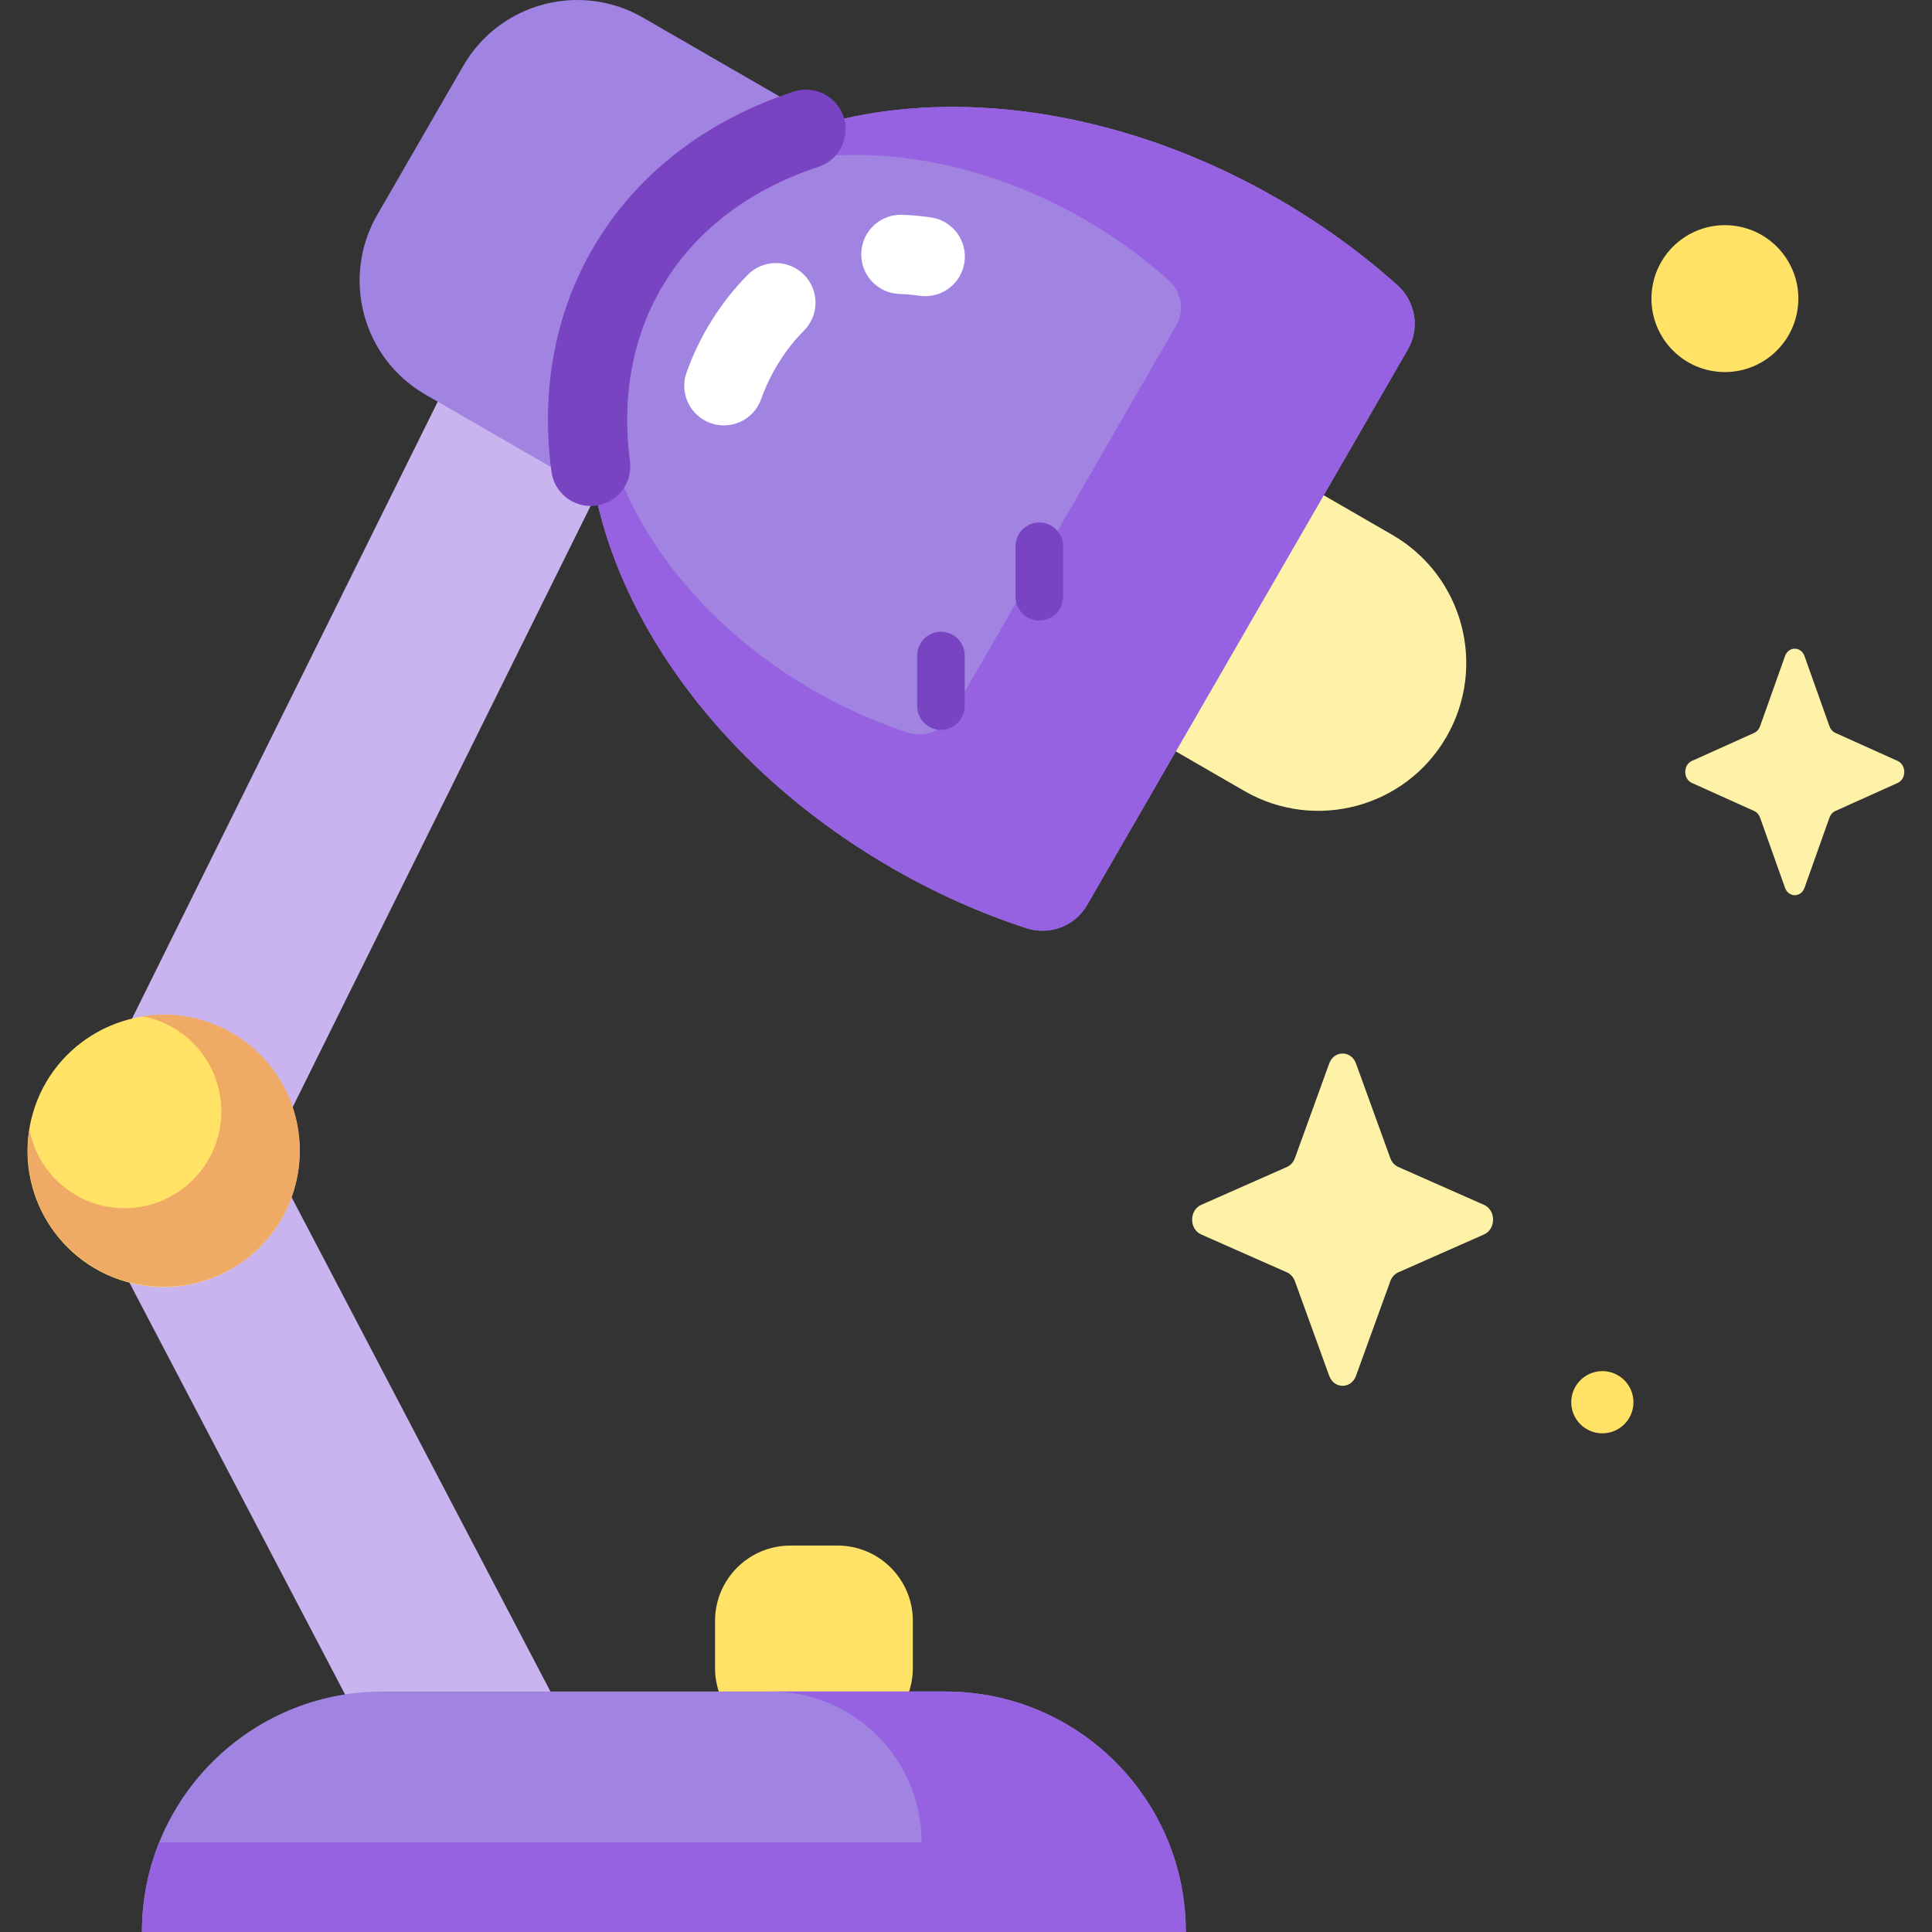<svg id="Capa_1" enable-background="new 0 0 512 512" height="512" viewBox="0 0 512 512" width="512" xmlns="http://www.w3.org/2000/svg"><rect x="0" y="0" width="512" height="512" fill="#333333" stroke="none"/><g><g><path d="m58.394 281.666h48.566v196.473h-48.566z" fill="#cab4ef" transform="matrix(.886 -.464 .464 .886 -166.839 81.736)"/><path d="m74.544 58.816h48.566v274.5h-48.566z" fill="#cab4ef" transform="matrix(.896 .444 -.444 .896 97.205 -23.493)"/><path d="m383.32 195.282c-10.823 18.745-34.792 25.168-53.537 14.345l-42.057-24.282c-18.745-10.822-25.167-34.792-14.345-53.537 10.822-18.745 34.792-25.168 53.537-14.345l42.057 24.282c18.745 10.823 25.167 34.792 14.345 53.537z" fill="#fef2a8"/><path d="m219.195 56.834-36.893 63.901c-5.738 9.938-18.446 13.344-28.385 7.606l-41.171-23.77c-16.685-9.633-22.401-30.967-12.768-47.652l22.789-39.471c9.633-16.685 30.967-22.402 47.652-12.769l41.171 23.77c9.938 5.738 13.343 18.447 7.605 28.385z" fill="#a183e2"/><path d="m373.094 92.619c3.237-5.607 2.067-12.695-2.753-17.019-9.393-8.425-19.992-16.157-31.678-22.904-67.048-38.71-144.315-30.402-172.581 18.556s3.173 120.028 70.221 158.738c11.686 6.747 23.681 12.061 35.674 15.982 6.154 2.012 12.878-.518 16.115-6.125z" fill="#a183e2"/><path d="m370.341 75.6c-9.393-8.425-19.993-16.157-31.678-22.904-67.047-38.71-144.315-30.403-172.581 18.556 19.881-34.435 74.228-40.278 121.387-13.052 8.219 4.745 15.675 10.184 22.281 16.11 3.39 3.041 4.213 8.026 1.936 11.97l-59.787 103.554c-2.277 3.944-7.006 5.724-11.334 4.308-8.435-2.758-16.873-6.495-25.092-11.241-47.158-27.227-69.271-77.214-49.39-111.649-28.266 48.959 3.173 120.028 70.221 158.738 11.686 6.747 23.681 12.061 35.674 15.982 6.154 2.012 12.878-.518 16.115-6.126l85.002-147.228c3.236-5.606 2.066-12.694-2.754-17.018z" fill="#9762e2"/><g><path d="m156.529 134.093c-5.179 0-9.686-3.833-10.39-9.107-2.85-21.351.903-41.746 10.853-58.98 11.263-19.507 29.701-33.936 53.321-41.727 5.505-1.819 11.438 1.175 13.255 6.68 1.815 5.504-1.176 11.439-6.679 13.254-18.649 6.151-33.074 17.316-41.719 32.288-7.612 13.185-10.456 28.991-8.225 45.707.767 5.746-3.268 11.025-9.014 11.792-.471.062-.939.093-1.402.093z" fill="#7844c1"/></g><ellipse cx="43.408" cy="304.934" fill="#ffe266" rx="36.059" ry="36.059" transform="matrix(.23 -.973 .973 .23 -263.342 277.122)"/><path d="m43.408 268.875c-1.926 0-3.816.155-5.66.445 11.898 2.228 20.906 12.662 20.906 25.207 0 14.168-11.485 25.652-25.652 25.652-12.545 0-22.979-9.007-25.207-20.905-.291 1.844-.445 3.734-.445 5.66 0 19.915 16.144 36.059 36.059 36.059s36.059-16.144 36.059-36.059c-.001-19.914-16.145-36.059-36.06-36.059z" fill="#efaa66"/><path d="m221.945 462.01h-12.482c-11.029 0-19.97-8.941-19.97-19.97v-12.482c0-11.029 8.941-19.97 19.97-19.97h12.482c11.029 0 19.97 8.941 19.97 19.97v12.482c0 11.029-8.941 19.97-19.97 19.97z" fill="#ffe266"/><path d="m314.261 512h-276.653c0-35.196 28.532-63.728 63.728-63.728h149.198c35.195 0 63.727 28.532 63.727 63.728z" fill="#a183e2"/><path d="m250.534 448.272h-46.287c22.078 0 39.976 17.898 39.976 39.976h-202.022c-2.952 7.343-4.592 15.354-4.592 23.752h276.653c-.001-35.196-28.533-63.728-63.728-63.728z" fill="#9762e2"/><g><path d="m245.215 78.495c-.503 0-1.013-.036-1.525-.111-1.796-.261-3.585-.424-5.319-.484-5.793-.2-10.326-5.059-10.126-10.851.2-5.793 5.036-10.321 10.852-10.127 2.5.087 5.063.319 7.617.691 5.736.835 9.709 6.161 8.874 11.897-.761 5.224-5.246 8.985-10.373 8.985z" fill="#fff"/></g><g><path d="m191.832 112.735c-1.165 0-2.349-.196-3.51-.607-5.462-1.939-8.319-7.939-6.38-13.401 3.444-9.706 9.055-18.662 16.227-25.903 4.078-4.119 10.723-4.15 14.842-.071 4.118 4.079 4.15 10.724.071 14.842-5.012 5.061-8.939 11.338-11.358 18.152-1.528 4.301-5.574 6.988-9.892 6.988z" fill="#fff"/></g><g><path d="m249.356 193.412c-3.477 0-6.297-2.82-6.297-6.297v-13.4c0-3.478 2.82-6.297 6.297-6.297 3.478 0 6.297 2.82 6.297 6.297v13.4c0 3.477-2.819 6.297-6.297 6.297z" fill="#7844c1"/></g><g><path d="m275.428 164.456c-3.478 0-6.297-2.82-6.297-6.297v-13.4c0-3.478 2.82-6.297 6.297-6.297s6.297 2.82 6.297 6.297v13.4c0 3.477-2.819 6.297-6.297 6.297z" fill="#7844c1"/></g></g><g><ellipse cx="456.917" cy="79.037" fill="#ffe266" rx="19.465" ry="19.466" transform="matrix(.099 -.995 .995 .099 333.24 525.943)"/><circle cx="424.638" cy="371.605" fill="#ffe266" r="8.243"/><g fill="#fef2a8"><path d="m478.217 173.88 6.613 18.594c.283.796.843 1.427 1.551 1.746l16.52 7.443c2.334 1.051 2.334 4.77 0 5.822l-16.52 7.443c-.707.319-1.268.949-1.551 1.746l-6.613 18.594c-.934 2.627-4.238 2.627-5.172 0l-6.613-18.594c-.283-.796-.844-1.427-1.551-1.746l-16.52-7.443c-2.334-1.052-2.334-4.77 0-5.822l16.52-7.443c.707-.319 1.268-.95 1.551-1.746l6.613-18.594c.934-2.627 4.238-2.627 5.172 0z"/><path d="m359.358 281.847 9.086 25.066c.389 1.073 1.159 1.924 2.131 2.353l22.7 10.034c3.207 1.417 3.207 6.43 0 7.848l-22.7 10.034c-.972.43-1.742 1.28-2.131 2.353l-9.086 25.066c-1.284 3.541-5.824 3.541-7.107 0l-9.086-25.066c-.389-1.073-1.159-1.924-2.131-2.353l-22.7-10.034c-3.207-1.418-3.207-6.431 0-7.848l22.7-10.034c.972-.43 1.742-1.28 2.131-2.353l9.086-25.066c1.284-3.541 5.823-3.541 7.107 0z"/></g></g></g></svg>